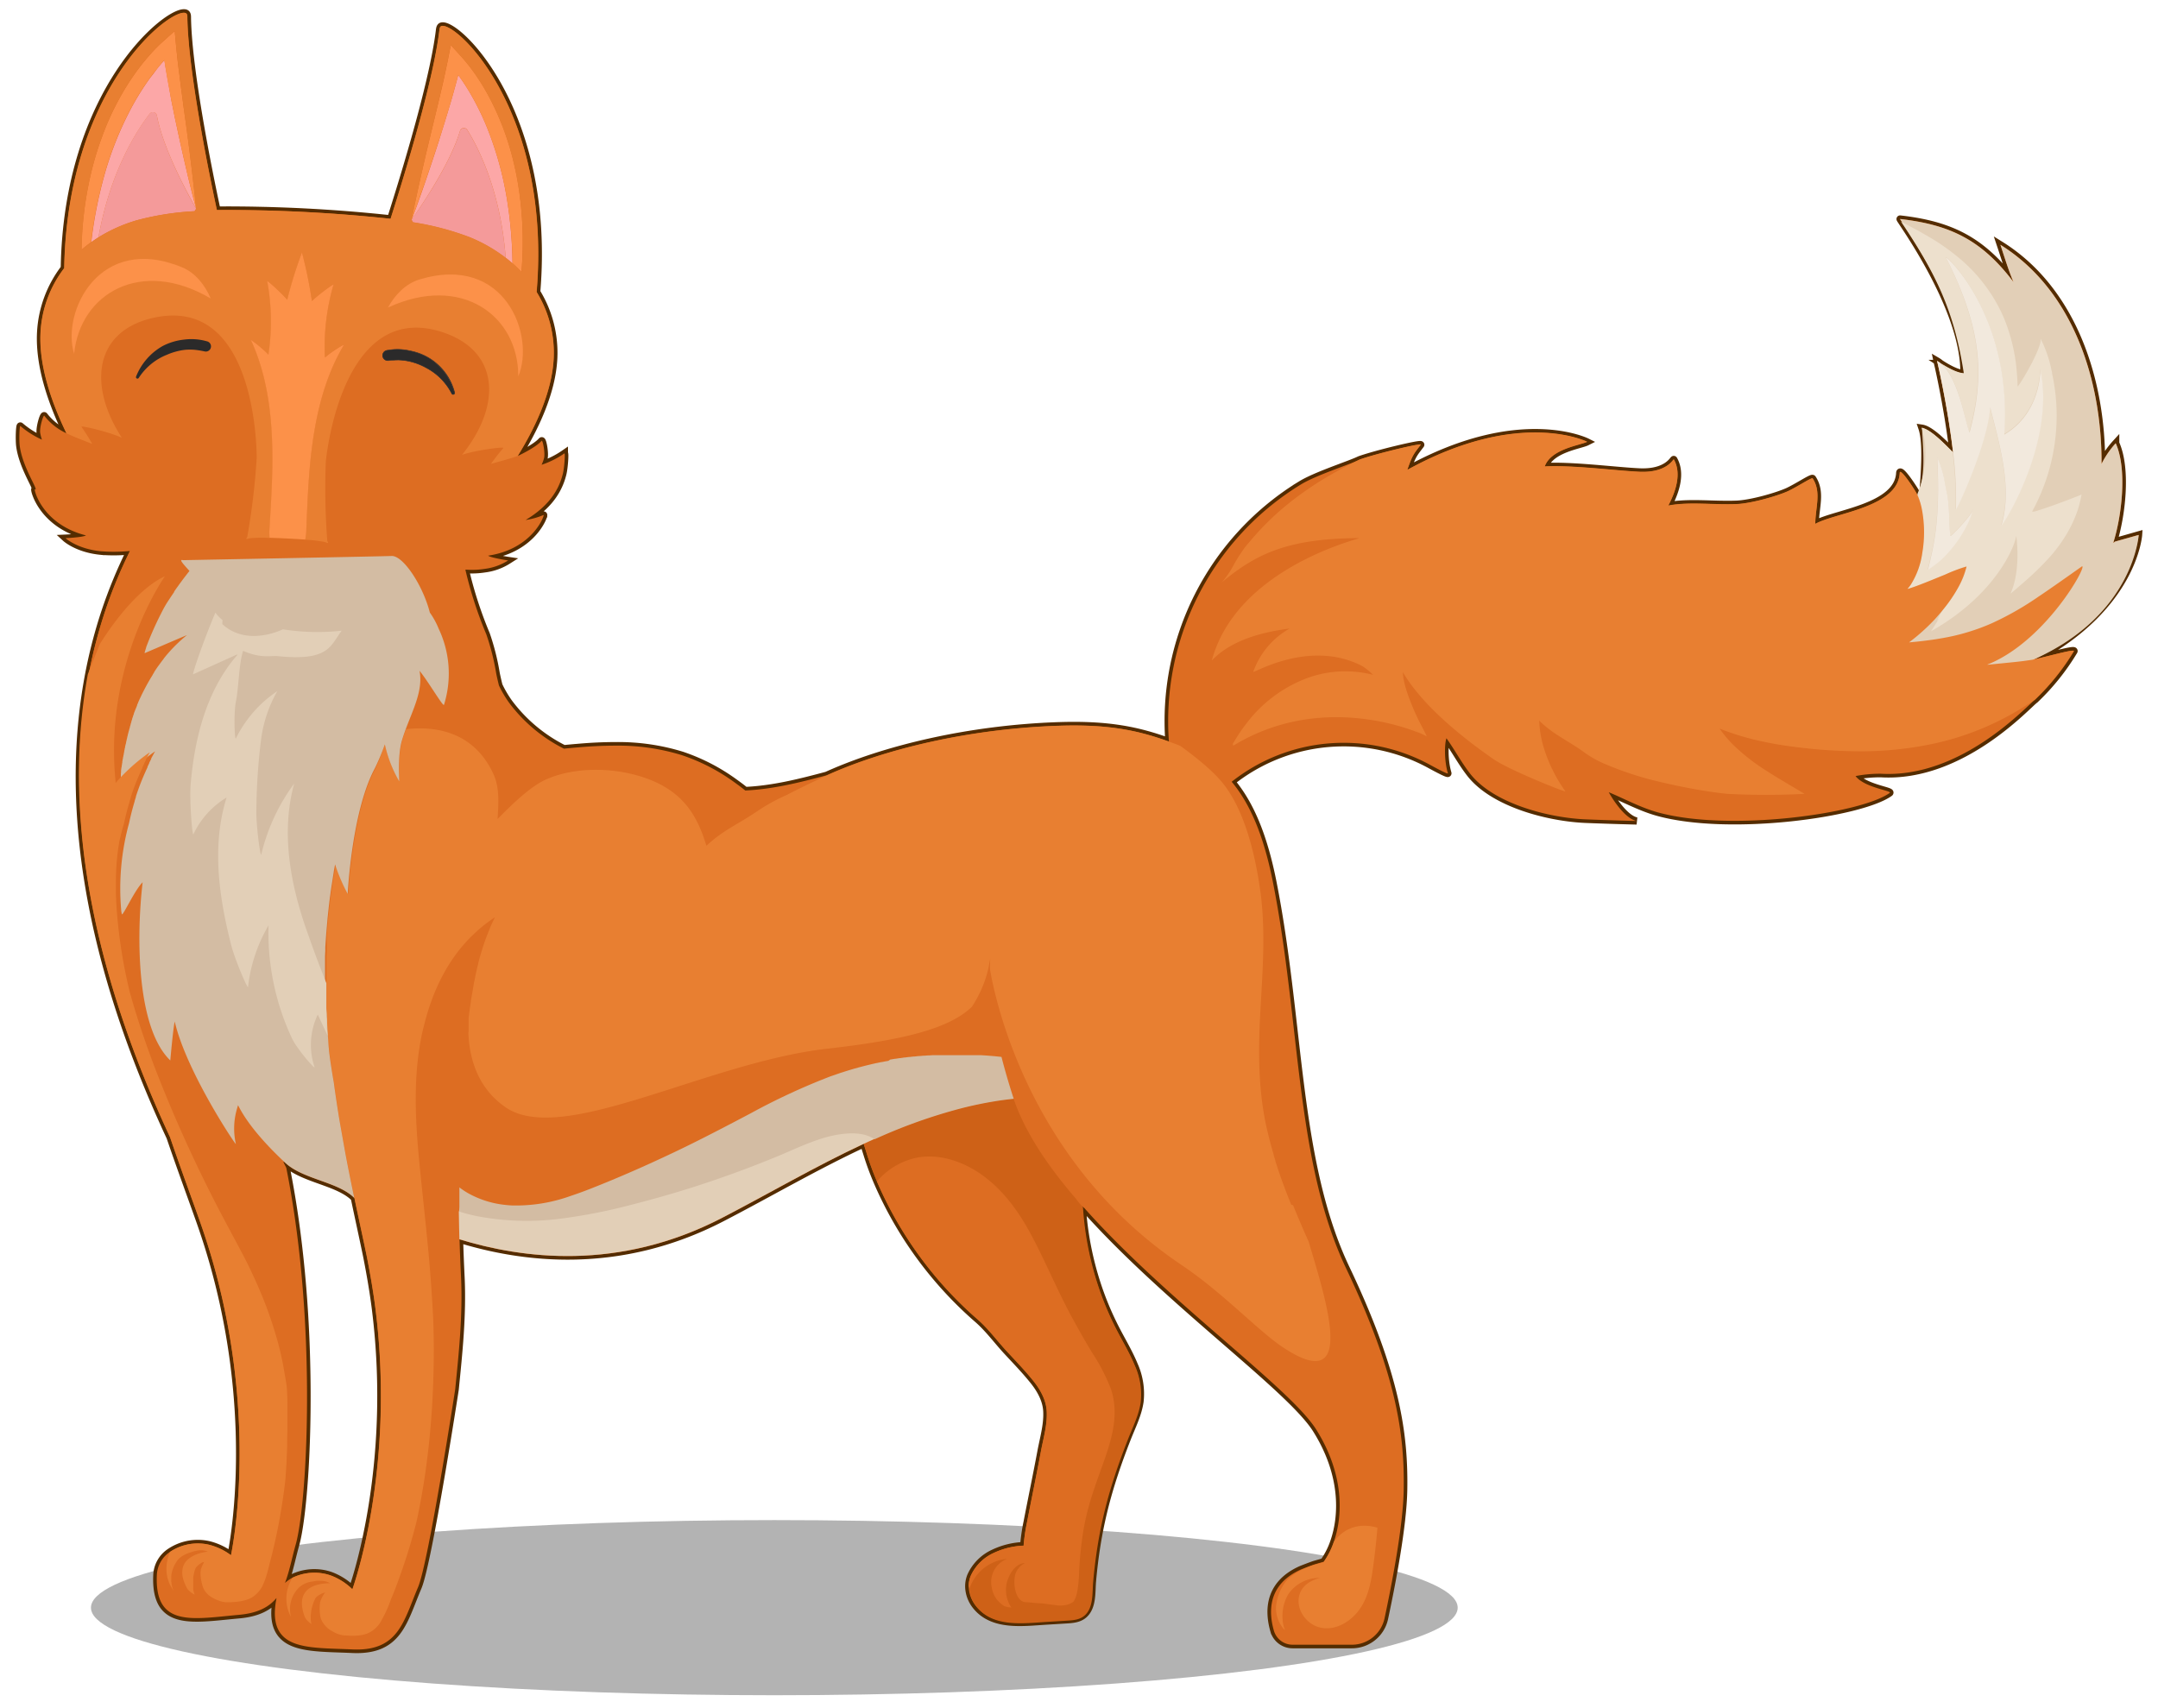 <svg id="Layer_1" data-name="Layer 1" xmlns="http://www.w3.org/2000/svg" viewBox="0 0 600 475"><defs><style>.cls-1{opacity:0.3;}.cls-2{fill:none;stroke:#542c00;stroke-miterlimit:10;stroke-width:2px;}.cls-3{fill:#dd6d22;}.cls-4{fill:#e2cfb7;}.cls-5{fill:#ede0cd;}.cls-6{fill:#f2e9dd;}.cls-7{fill:#e87f31;}.cls-8{fill:#ce6117;}.cls-9{fill:#d3bca3;}.cls-10{fill:#f49a9a;}.cls-11{fill:#fca7a7;}.cls-12{fill:#fc9149;}.cls-13{fill:#2b2a2a;}.cls-14{fill:#323232;}</style></defs><ellipse class="cls-1" cx="215.29" cy="447.06" rx="190" ry="24.35"/><path class="cls-2" d="M594.6,148.74l-6.46,1.84c-.35.06-.19.27-.57.34,2.33-7.32,3.93-20.47.67-27.66A25.36,25.36,0,0,0,584.3,129c.12-23-7.79-48.26-28.12-60.93,1.15,3.44,2.21,7,3.63,10.34-8.71-11.5-17.37-15.9-31.52-17.51-.28,0,18.07,24.82,17.75,43-2-.09-4.93-1.82-6.48-2.83a7.09,7.09,0,0,0-1-.71c.1.48.22,1,.37,1.6.83,3.76,2.89,13.56,4.08,23.84h0c-1.6-1.52-6-6.34-8.63-6.73,1.94,5.73-.29,21.1,0,22.73a18.59,18.59,0,0,0-1.48-4.52c-.63-1.26-4.64-7.3-4.71-5.78-.45,9.64-18,11.12-23.48,14.21,0-4.52,1.78-8.81-.74-12.65-.23-.35-4.38,2.43-7,3.62-3,1.33-10.12,3.38-14.2,3.53-6.48.25-13.15-.7-18.94.41,1.93-3.61,3.83-8.82,1.55-12.84-.14-.24-1.76,3.8-9.58,3.44-6.7-.31-18.54-1.89-26.32-1.48,1.73-4.9,9.85-5.88,11.79-6.86,0,0-18.71-9.45-50,7.82,1.46-4.26,1.89-4.55,3.74-7,.45-.58-12.25,2.43-17,4.13-2.73,1.34-12.12,4.31-16.32,6.9l-.88.54A77.12,77.12,0,0,0,325,206.21c-8.47-3.06-16.66-4.86-30.51-4.41-25.14.82-48.67,6.55-64.64,13.79-7.45,2-15,3.89-22.64,4.23-1-.82-2.08-1.61-3.14-2.37A53.92,53.92,0,0,0,189.6,210a60,60,0,0,0-18.35-2.65c-3.51,0-7,.17-10.52.48q-2,.16-3.93.36h0a43.19,43.19,0,0,1-15.27-12.8,31,31,0,0,1-2.79-4.74c-.05-.13-.61-2.46-.8-3.51a65.88,65.88,0,0,0-2.72-10.73,112.32,112.32,0,0,1-5.83-18c.59,0,1.18.07,1.76.06a23.12,23.12,0,0,0,3.61-.28,15.77,15.77,0,0,0,6.52-2.34s-4.69-.7-5.58-1.33c12.59-1.87,15.79-11.44,15.44-11.32a20.19,20.19,0,0,1-5,1.4c5-3,8.95-7,10.37-12.92.42-1.75.67-5.79.41-5.6a24.93,24.93,0,0,1-6.34,3.17,11.22,11.22,0,0,0,.67-1.78c.4-1.42-.36-5.23-.66-4.89-1.76,2-6.83,4.3-6.63,4.22,4.65-7.51,9.52-17.53,10-27.11a32.23,32.23,0,0,0-4.74-18.49c4.11-49-21.09-74.08-26.15-74-.6,0-.78.39-.87,1.11-1.89,16.08-12,47.53-13.58,52.54a425.85,425.85,0,0,0-48.3-2.44c-1.11-5.15-8-37.45-8.21-53.64,0-.73-.15-1.12-.75-1.2-5-.61-32.62,21.75-33.48,71a32.19,32.19,0,0,0-6.59,17.92c-.49,9.57,3.34,20,7.21,28a16.4,16.4,0,0,1-6.18-4.88c-.26-.36-1.39,3.35-1.14,4.8a11.69,11.69,0,0,0,.48,1.85,25.15,25.15,0,0,1-6-3.8c-.24-.21-.4,3.83-.16,5.62.81,6.06,5.51,12.63,4.19,12-.33-.16,1.88,9.68,14.22,12.81-.95.55-5.69.76-5.69.76s3.25,3,9.82,3.64a43.8,43.8,0,0,0,7.15,0l.95-.06a132,132,0,0,0-6.86,16.59,137,137,0,0,0-4.59,17.53C18.53,219.47,22,261.88,47.28,316.23c3.07,9,6.08,17.1,8.42,23.74q2.56,7.3,4.42,14.34c11.64,43.82,4.1,78.17,4.1,78.17a17.22,17.22,0,0,0-5.88-2.86,13.32,13.32,0,0,0-2.66-.4,13.9,13.9,0,0,0-8.4,2.32h0a8.16,8.16,0,0,0-3.67,6.4c-.24,5.22.94,8.29,3.13,10,4,3.16,11.43,1.85,19.72,1.11,5.2-.47,8.33-2.16,10.39-4.66,0,.06,0,.12,0,.18-1,5.15-.19,8.35,1.76,10.35,3.55,3.67,11.07,3.37,19.38,3.75,12.87.58,14.22-7.86,18.25-17.32,2.9-6.78,10.32-55,10.32-55,1-10,2.13-20.6,1.62-31.26-.18-3.68-.32-7.16-.41-10.46,17.25,5.29,44.13,9.06,73.1-6,13.07-6.78,25.92-14.31,39.29-20.54.28.88.55,1.76.83,2.64a78.21,78.21,0,0,0,2.84,7.77,106.7,106.7,0,0,0,27.89,38.28c3,2.6,5.35,5.81,8,8.72,2.46,2.67,5,5.27,7.3,8.1,2,2.41,3.71,5.27,4,8.43.31,3.83-.87,7.75-1.57,11.48-1.46,7.76-2.39,12.07-3.89,19.82a53.25,53.25,0,0,0-.94,6.47,21.28,21.28,0,0,0-8.25,2,12.8,12.8,0,0,0-6.48,6.46,7.59,7.59,0,0,0-.53,3.3,8.9,8.9,0,0,0,2,5.05c4.66,5.8,13,4.58,19.5,4.19l6-.37c1.68-.11,3.37-.32,4.64-1.52,2.32-2.18,2-6.14,2.23-9,1.3-14.83,4.26-26,9.7-39.89,1.31-3.34,3-6.65,3.53-10.24a19.57,19.57,0,0,0-1.59-10.2c-1.32-3.21-3.08-6.19-4.69-9.24a84.51,84.51,0,0,1-4.33-9.61,87.63,87.63,0,0,1-5.44-25.31c.19.19.39.37.6.55,23,25.86,57.13,49.89,64.44,61.55,7.68,12.23,7.5,23.61,4.95,31.08a21.56,21.56,0,0,1-2.86,5.69l-2.44.7c-.82.24-3.74,1.38-3.93,1.47-9.61,4.34-8.82,12.36-7.48,17a5.4,5.4,0,0,0,5.21,3.9h16.48a9.28,9.28,0,0,0,9.07-7.32c2-9.37,5.17-25.6,5.33-35.79.24-15-1.81-31.67-16-61.52s-12.63-68.31-20.37-107.46c-2.54-12.83-6.28-21.68-11.46-27.88a50.13,50.13,0,0,1,55.12-4.72c3.08,1.68,5.07,2.66,5,2.36-1.06-3.5-.95-8.31-.4-9.73,2.25,3.15,4.23,6.85,6.6,9.87,6.6,8.42,22.08,12.28,32.17,12.68,7.61.3,14.11.45,14.11.45-2.93-.58-6.16-5.12-7.76-8,4.48,1.88,9,4.33,13.7,5.62,20.12,5.5,56.46.31,64.41-5.42.85-.61-7-1.42-9.49-4.69a35.13,35.13,0,0,1,7.08-.65c22.56,1.3,40.8-19.19,42.82-20.58a64.3,64.3,0,0,0,10.83-13.49c.38-.67-5,.82-9.89,2-.28.06-1.31.41-1,.25C593.26,168.78,594.6,148.74,594.6,148.74ZM98.52,333.14c1.24,5.91,2.43,11.31,3.4,16,1,5.06,1.85,10,2.46,14.81,5.66,45-6.42,78-6.42,78a17.2,17.2,0,0,0-5.44-3.62,13.1,13.1,0,0,0-2.58-.76,14,14,0,0,0-8.64,1.17h0a9.74,9.74,0,0,0-2.07,1.45c1.22-3.12,1.91-6.82,3-10.73,2-7.11,3.87-29.46,2.85-55.88h0c-.39-10-1.2-20.61-2.59-31.19-.77-5.88-1.72-11.75-2.87-17.52-.11-.51-1.52-2.66-.31-1.53,5,4.68,14.68,5.25,19.22,9.8"/><path class="cls-3" d="M594.6,148.74l-6.46,1.84c-.35.06-.19.27-.57.34,2.33-7.32,3.93-20.47.67-27.66A25.36,25.36,0,0,0,584.3,129c.12-23-7.79-48.26-28.12-60.93,1.15,3.44,2.21,7,3.63,10.34-8.71-11.5-17.37-15.9-31.52-17.51-.28,0,18.07,24.82,17.75,43-2-.09-4.93-1.82-6.48-2.83a7.09,7.09,0,0,0-1-.71c.1.48.22,1,.37,1.6.83,3.76,2.89,13.56,4.08,23.84h0c-1.6-1.52-6-6.34-8.63-6.73,1.94,5.73-.29,21.1,0,22.73a18.59,18.59,0,0,0-1.48-4.52c-.63-1.26-4.64-7.3-4.71-5.78-.45,9.64-18,11.12-23.48,14.21,0-4.52,1.78-8.81-.74-12.65-.23-.35-4.38,2.43-7,3.62-3,1.33-10.12,3.38-14.2,3.53-6.48.25-13.15-.7-18.94.41,1.93-3.61,3.83-8.82,1.55-12.84-.14-.24-1.76,3.8-9.58,3.44-6.7-.31-18.54-1.89-26.32-1.48,1.73-4.9,9.85-5.88,11.79-6.86,0,0-18.71-9.45-50,7.82,1.46-4.26,1.89-4.55,3.74-7,.45-.58-12.25,2.43-17,4.13-2.73,1.34-12.12,4.31-16.32,6.9l-.88.54A77.12,77.12,0,0,0,325,206.21c-8.47-3.06-16.66-4.86-30.51-4.41-25.14.82-48.67,6.55-64.64,13.79-7.45,2-15,3.89-22.64,4.23-1-.82-2.08-1.61-3.14-2.37A53.92,53.92,0,0,0,189.6,210a60,60,0,0,0-18.35-2.65c-3.51,0-7,.17-10.52.48q-2,.16-3.93.36h0a43.19,43.19,0,0,1-15.27-12.8,31,31,0,0,1-2.79-4.74c-.05-.13-.61-2.46-.8-3.51a65.88,65.88,0,0,0-2.72-10.73,112.32,112.32,0,0,1-5.83-18c.59,0,1.18.07,1.76.06a23.12,23.12,0,0,0,3.61-.28,15.77,15.77,0,0,0,6.52-2.34s-4.69-.7-5.58-1.33c12.59-1.87,15.79-11.44,15.44-11.32a20.19,20.19,0,0,1-5,1.4c5-3,8.95-7,10.37-12.92.42-1.75.67-5.79.41-5.6a24.93,24.93,0,0,1-6.34,3.17,11.22,11.22,0,0,0,.67-1.78c.4-1.42-.36-5.23-.66-4.89-1.76,2-6.83,4.3-6.63,4.22,4.65-7.51,9.52-17.53,10-27.11a32.23,32.23,0,0,0-4.74-18.49c4.11-49-21.09-74.08-26.15-74-.6,0-.78.39-.87,1.11-1.89,16.08-12,47.53-13.58,52.54a425.85,425.85,0,0,0-48.3-2.44c-1.11-5.15-8-37.45-8.21-53.64,0-.73-.15-1.12-.75-1.2-5-.61-32.62,21.75-33.48,71a32.19,32.19,0,0,0-6.59,17.92c-.49,9.57,3.34,20,7.21,28a16.4,16.4,0,0,1-6.18-4.88c-.26-.36-1.39,3.35-1.14,4.8a11.69,11.69,0,0,0,.48,1.85,25.15,25.15,0,0,1-6-3.8c-.24-.21-.4,3.83-.16,5.62.81,6.06,5.51,12.63,4.19,12-.33-.16,1.88,9.68,14.22,12.81-.95.55-5.69.76-5.69.76s3.25,3,9.82,3.64a43.8,43.8,0,0,0,7.15,0l.95-.06a132,132,0,0,0-6.86,16.59,137,137,0,0,0-4.59,17.53C18.53,219.47,22,261.88,47.28,316.23c3.07,9,6.08,17.1,8.42,23.74q2.56,7.3,4.42,14.34c11.64,43.82,4.1,78.17,4.1,78.17a17.22,17.22,0,0,0-5.88-2.86,13.32,13.32,0,0,0-2.66-.4,13.9,13.9,0,0,0-8.4,2.32h0a8.16,8.16,0,0,0-3.67,6.4c-.24,5.22.94,8.29,3.13,10,4,3.16,11.43,1.85,19.72,1.11,5.2-.47,8.33-2.16,10.39-4.66,0,.06,0,.12,0,.18-1,5.15-.19,8.35,1.76,10.35,3.55,3.67,11.07,3.37,19.38,3.75,12.87.58,14.22-7.86,18.25-17.32,2.9-6.78,10.32-55,10.32-55,1-10,2.13-20.6,1.62-31.26-.18-3.68-.32-7.16-.41-10.46,17.25,5.29,44.13,9.06,73.1-6,13.07-6.78,25.92-14.31,39.29-20.54.28.88.55,1.76.83,2.64a78.21,78.21,0,0,0,2.84,7.77,106.7,106.7,0,0,0,27.89,38.28c3,2.6,5.35,5.81,8,8.72,2.46,2.67,5,5.27,7.3,8.1,2,2.41,3.71,5.27,4,8.43.31,3.83-.87,7.75-1.57,11.48-1.46,7.76-2.39,12.07-3.89,19.82a53.25,53.25,0,0,0-.94,6.47,21.28,21.28,0,0,0-8.25,2,12.8,12.8,0,0,0-6.48,6.46,7.59,7.59,0,0,0-.53,3.3,8.9,8.9,0,0,0,2,5.05c4.66,5.8,13,4.58,19.5,4.19l6-.37c1.68-.11,3.37-.32,4.64-1.52,2.32-2.18,2-6.14,2.23-9,1.3-14.83,4.26-26,9.7-39.89,1.31-3.34,3-6.65,3.53-10.24a19.57,19.57,0,0,0-1.59-10.2c-1.32-3.21-3.08-6.19-4.69-9.24a84.51,84.51,0,0,1-4.33-9.61,87.63,87.63,0,0,1-5.44-25.31c.19.19.39.37.6.55,23,25.86,57.13,49.89,64.44,61.55,7.68,12.23,7.5,23.61,4.95,31.08a21.56,21.56,0,0,1-2.86,5.69l-2.44.7c-.82.24-3.74,1.38-3.93,1.47-9.61,4.34-8.82,12.36-7.48,17a5.4,5.4,0,0,0,5.21,3.9h16.48a9.28,9.28,0,0,0,9.07-7.32c2-9.37,5.17-25.6,5.33-35.79.24-15-1.81-31.67-16-61.52s-12.63-68.31-20.37-107.46c-2.54-12.83-6.28-21.68-11.46-27.88a50.13,50.13,0,0,1,55.12-4.72c3.08,1.68,5.07,2.66,5,2.36-1.06-3.5-.95-8.31-.4-9.73,2.25,3.15,4.23,6.85,6.6,9.87,6.6,8.42,22.08,12.28,32.17,12.68,7.61.3,14.11.45,14.11.45-2.93-.58-6.16-5.12-7.76-8,4.48,1.88,9,4.33,13.7,5.62,20.12,5.5,56.46.31,64.41-5.42.85-.61-7-1.42-9.49-4.69a35.13,35.13,0,0,1,7.08-.65c22.56,1.3,40.8-19.19,42.82-20.58a64.3,64.3,0,0,0,10.83-13.49c.38-.67-5,.82-9.89,2-.28.06-1.31.41-1,.25C593.26,168.78,594.6,148.74,594.6,148.74ZM98.52,333.14c1.24,5.91,2.43,11.31,3.4,16,1,5.06,1.85,10,2.46,14.81,5.66,45-6.42,78-6.42,78a17.2,17.2,0,0,0-5.44-3.62,13.1,13.1,0,0,0-2.58-.76,14,14,0,0,0-8.64,1.17h0a9.74,9.74,0,0,0-2.07,1.45c1.22-3.12,1.91-6.82,3-10.73,2-7.11,3.87-29.46,2.85-55.88h0c-.39-10-1.2-20.61-2.59-31.19-.77-5.88-1.72-11.75-2.87-17.52-.11-.51-1.52-2.66-.31-1.53,5,4.68,14.68,5.25,19.22,9.8"/><path class="cls-4" d="M588.14,150.58c-.35.06-.19.27-.57.34,2.33-7.32,3.93-20.47.67-27.66A25.36,25.36,0,0,0,584.3,129c.12-23-7.79-48.26-28.12-60.93,1.15,3.44,2.21,7,3.63,10.34-8.71-11.5-17.37-15.9-31.52-17.51-.28,0,17.24,23.32,17.75,43-2-.09-4.93-1.82-6.48-2.83a7.09,7.09,0,0,0-1-.71s.14.57.37,1.6c.83,3.76,2.89,13.56,4.08,23.84h0c-1.6-1.52-6-6.34-8.63-6.73.34,6.34,1.09,13-1.15,18.44-7.19,3.09-14.34,6.8-15.87,7.43-36.88,15.19,0,73.77,43.4,49.9.77-.43,3.79-11.31,4.8-11.51,27.74-12.36,29.08-34.57,29.08-34.57ZM559,165.13Z"/><path class="cls-5" d="M534.39,153.87a19.84,19.84,0,0,1-3.22,8.8,10,10,0,0,1-.83,1.06l.28-.06c.63-.16,1.44-.42,2.37-.76,2.27-.84,5.25-2.07,7.86-3.14,3.16-1.32,5.75-2.39,5.87-2.2,0,0,0,0,0,0a2.5,2.5,0,0,0-.07.26,16.16,16.16,0,0,1-2.29,5.63,40.47,40.47,0,0,1-4,5.88,23.57,23.57,0,0,0-1.88,3.45c1.32-1.8.42-.36-1.59,2.75,19.23-10.87,23.9-25.43,23.68-26.75h0a.66.66,0,0,0,0-.11.66.66,0,0,1,0,.11h0c.16,1.09,1.31,9.91-1.58,16.3h0c1.35-1.13,2.7-2.27,4-3.44a77.3,77.3,0,0,0,6.74-6.56,40.86,40.86,0,0,0,4.61-6.16l.17-.27a36.14,36.14,0,0,0,2.88-6,28.85,28.85,0,0,0,1.26-4.67l.09-.49a20,20,0,0,1-1.91.79l-.75.3c-2.39.92-5.89,2.22-8.32,3l-1.22.39-.41.13-.35.09-.3.08-.23,0c-.19,0-.28,0-.24-.05.4-.73.78-1.46,1.14-2.21a52.13,52.13,0,0,0,2.42-5.72c.14-.39.28-.78.41-1.17.26-.79.51-1.58.73-2.38s.44-1.6.63-2.41.36-1.62.51-2.44c.23-1.22.43-2.45.57-3.69a54.82,54.82,0,0,0-.89-18.45c0-.07,0-.15,0-.22q-.09-.37-.18-.78a33,33,0,0,0-3-8.56l0,.08s0,.1,0,.15c.14,1.11-1.09,3.92-2.51,6.66-1.74,3.35-3.77,6.57-3.89,6.34,0,0,0,0,0,0,0-1.21-.09-2.39-.18-3.56a49.85,49.85,0,0,0-3.48-15.12c-.36-.85-.73-1.69-1.14-2.51a44.72,44.72,0,0,0-12.25-15.14,62.34,62.34,0,0,0-8.44-5.73c-1.19-.67-2-1.16-2.82-1.58l-2.29-1.22-1.79-.92c9.47,14.11,14.76,24.58,17.44,42.12-2-.09-4.93-1.82-6.48-2.83,5,4,6.68,15.62,8,19.23,4.25-15.8,3.45-28.91-6.52-48.6-.66-1.3,18.59,15.81,16.18,49.16,10.64-6.25,9.94-18.69,10.08-18,4.26,20.88-11.25,44.56-10.84,43.16,3-10-.23-21.38-3.18-32.82-.41,9.74-9.53,29.27-9.5,28.44a109.35,109.35,0,0,0-.85-15.86h0c-1.6-1.52-6-6.34-8.63-6.73,1.94,5.73,1.09,13-1.15,18.44a21.45,21.45,0,0,1,1.13,4.29A34.06,34.06,0,0,1,534.39,153.87Zm3.07-2c1.56-8.17,1.51-16.48,1.12-24.75a24.29,24.29,0,0,1,1.38,3.8c.59,1.91.81,3.95,1.26,5.89.91,3.93.59,8.38,1,12.16.06.48,5.38-5.18,6.2-7,0-.13.08-.26.11-.4,0,.14-.07.27-.11.4a18.55,18.55,0,0,1-1.58,4.09,34.55,34.55,0,0,1-7.34,9.66,41,41,0,0,1-3.55,2.66C536.52,156.29,537,154.05,537.46,151.88Z"/><path class="cls-6" d="M543.82,141.64c0,.83,9.09-18.7,9.5-28.44,2.95,11.44,6.13,22.79,3.18,32.82-.41,1.4,15.1-22.28,10.84-43.16-.14-.71.56,11.73-10.08,18,2.41-33.35-16.84-50.46-16.18-49.16,10,19.69,10.77,32.8,6.52,48.6-1.36-3.61-3.09-15.19-8-19.23a7.09,7.09,0,0,0-1-.71s.14.57.37,1.6c.83,3.76,2.89,13.56,4.08,23.84A109.35,109.35,0,0,1,543.82,141.64Z"/><path class="cls-6" d="M546.89,146.11a18.55,18.55,0,0,0,1.58-4.09c-.82,1.78-6.14,7.44-6.2,7-.46-3.78-.14-8.23-1-12.16-.45-1.94-.67-4-1.26-5.89a24.29,24.29,0,0,0-1.38-3.8c.39,8.27.44,16.58-1.12,24.75-.42,2.17-.94,4.41-1.46,6.55a41,41,0,0,0,3.55-2.66A34.55,34.55,0,0,0,546.89,146.11Z"/><path class="cls-7" d="M552.84,184.83l-.34,0h0c.68-.26,1.34-.56,2-.87,14.93-7.15,25.57-26.2,24.43-26.47,0-.07,0-.07-.07,0h0s-7.69,5.47-11.45,8l-.47.31a84.47,84.47,0,0,1-13.2,7.54,58.72,58.72,0,0,1-13.81,4.13c-1.51.27-3.07.5-4.72.7-1.41.18-2.88.33-4.42.46a55.58,55.58,0,0,0,7.12-6.38c.84-.93,1.69-1.91,2.51-2.94a40.47,40.47,0,0,0,4-5.88,25,25,0,0,0,2.29-5.63,2.5,2.5,0,0,1,.07-.26s0,0,0,0a41.57,41.57,0,0,0-5.87,2.2c-2.61,1.07-5.59,2.3-7.86,3.14-.94.35-1.76.63-2.37.81l-.34.09.06-.08a10,10,0,0,0,.83-1.06,22.42,22.42,0,0,0,3.22-8.8,34.06,34.06,0,0,0-.07-12.09,18.17,18.17,0,0,0-1.47-4.52c-.63-1.26-4.64-7.3-4.71-5.78-.45,9.64-18,11.12-23.48,14.21,0-4.52,1.78-8.81-.74-12.65-.23-.35-4.38,2.43-7,3.62-3,1.33-10.12,3.38-14.2,3.53-6.48.25-13.15-.7-18.94.41,1.93-3.61,3.83-8.82,1.55-12.84-.14-.24-1.76,3.8-9.58,3.44-6.7-.31-18.54-1.89-26.32-1.48,1.73-4.9,9.85-5.88,11.79-6.86,0,0-18.71-9.45-50,7.82,1.46-4.26,1.89-4.55,3.74-7,.45-.58-12.25,2.43-17,4.13-2.73,1.34-5.35,2.71-7.87,4.16a91.28,91.28,0,0,0-12.82,8.83,77,77,0,0,0-9.71,9.66L346.29,152a46.09,46.09,0,0,0-3.61,5.7,23.93,23.93,0,0,1-2.86,4.1l-.13.15h0c9.45-7.86,18.21-12.21,38.18-12.32,1.24,0-33.86,7.79-40.95,34.05,4.85-5.13,12.44-7.47,19.33-8.56.77-.13,1.54-.24,2.31-.34a22.41,22.41,0,0,0-10.1,12c-.27.77,15.48-9.25,30.31-1.55a19,19,0,0,1,3,2.43,30.94,30.94,0,0,0-18,.78,37.88,37.88,0,0,0-17.33,12.89,45.73,45.73,0,0,0-3.68,5.56c.08.31.14.47.14.47,24.8-15.14,50.49-4.13,52.87-3.05-1-.46-2-1-3.07-1.6h0c1.1.59,2.18,1.15,3.27,1.7l.68.34s0,0,0,0a2.15,2.15,0,0,0-.23-.59c-.5-1.05-1.71-3.25-2.43-4.8-1.32-2.83-3.9-8.8-3.94-12.44,5.52,9.43,16.77,18.33,25.19,24.18,4.26,3,20.37,9.41,20,8.95a40.52,40.52,0,0,1-3.59-6,41.49,41.49,0,0,1-2.34-5.85,29,29,0,0,1-1.35-7.81h0l.41.41a32.37,32.37,0,0,0,5,3.82c2.4,1.56,5,3,7.27,4.72a28.78,28.78,0,0,0,4.66,2.7,91.18,91.18,0,0,0,17.05,5.58c5.16,1.22,10.17,2.12,14,2.66,1.57.22,2.93.38,4,.48a206.5,206.5,0,0,0,21.28,0h0l.1,0s0,0,0,0l-1.53-.92c-2.76-1.66-5.78-3.39-8.75-5.3a57.59,57.59,0,0,1-9.27-7.14,32,32,0,0,1-4.07-4.8h0l1,.4a73,73,0,0,0,8.57,2.66,100.34,100.34,0,0,0,11.5,2.06,142.12,142.12,0,0,0,16.53,1.19,96.46,96.46,0,0,0,22.67-2.28,78.07,78.07,0,0,0,21.17-8.19q3.09-1.74,6.12-3.82a64.3,64.3,0,0,0,10.83-13.49c.38-.67-5,.82-9.89,2-.28.06-.67.19-1,.25-1.12.17-2.09.31-3,.43-1.54.2-2.92.34-4.55.5Z"/><path class="cls-3" d="M278.37,433.55a13,13,0,0,1,1.37-.22l-.52.25a6.89,6.89,0,0,0-3.79,7.33l.09.43,0,.12a2.81,2.81,0,0,0,.08.31l0,.12c0,.13.08.27.12.4v0l.13.36.05.11.12.28a.36.36,0,0,1,0,.09l.18.36,0,0,.18.31.05.09.18.27,0,.06a2.43,2.43,0,0,0,.24.32v0c.07.1.15.19.23.29l.05.06.25.27,0,0,.29.29h0l.3.27,0,0a10.43,10.43,0,0,0,1,.75h0a7.45,7.45,0,0,0,1.17.31,7.78,7.78,0,0,0,.82.07,5.64,5.64,0,0,1-1.07-1.62,8.56,8.56,0,0,1,.25-7c.79-1.77,2.36-3.65,4.44-3.72a5.27,5.27,0,0,0-2.7,3.09c-.8,3,.17,7.72,2.9,7.81,1.2,0,2.4.23,3.59.28,1.47.05,2.9.35,4.35.49a8.3,8.3,0,0,0,3.84-.14,6.49,6.49,0,0,0,1.43-.74h0l.2-.31.05-.08.16-.27,0-.06.18-.34s0,0,0-.06l.14-.3a.36.36,0,0,1,0-.09l.12-.32,0-.05.12-.37,0-.1c0-.1.06-.2.08-.3l0-.11a2.74,2.74,0,0,0,.09-.39,35.7,35.7,0,0,0,.47-5.36q.17-3.16.51-6.32c.91-8.23,2.33-12.88,5.1-20.67,2.71-7.58,6-15.6,3.24-23.66A53.12,53.12,0,0,0,303.54,376q-3.21-5.33-6.13-10.82c-3.78-7.13-6.87-14.6-10.67-21.71-3.51-6.56-7.9-12.69-14.07-17-5.49-3.82-12.69-6.12-19.3-4.18a20,20,0,0,0-9.58,6.24,106.7,106.7,0,0,0,27.89,38.28c3,2.6,5.35,5.81,8,8.72,2.46,2.67,5,5.27,7.3,8.1,2,2.41,3.71,5.27,4,8.43.31,3.83-.87,7.75-1.57,11.48-1.46,7.76-2.39,12.07-3.89,19.82a53.25,53.25,0,0,0-.94,6.47,21.28,21.28,0,0,0-8.25,2,12.8,12.8,0,0,0-6.48,6.46,7.59,7.59,0,0,0-.53,3.3A12.18,12.18,0,0,1,278.37,433.55Z"/><path class="cls-8" d="M299.23,333.44c-8-9.28-14.34-18.76-17.42-27.94-1.73.18-3.45.4-5.15.68-3.15.51-6.24,1.16-9.28,1.93a147.77,147.77,0,0,0-24.24,8.64c-1,.45-2,.91-3,1.38.28.88.55,1.76.83,2.64a78.21,78.21,0,0,0,2.84,7.77,20,20,0,0,1,9.58-6.24c6.61-1.94,13.81.36,19.3,4.18,6.17,4.29,10.56,10.42,14.07,17,3.8,7.11,6.89,14.58,10.67,21.71q2.93,5.49,6.13,10.82a53.12,53.12,0,0,1,5.32,10.26c2.72,8.06-.53,16.08-3.24,23.66-2.77,7.79-4.19,12.44-5.1,20.67q-.34,3.15-.51,6.32a35.7,35.7,0,0,1-.47,5.36,2.74,2.74,0,0,1-.09.39l0,.11c0,.1-.05.2-.08.3l0,.1-.12.37,0,.05-.12.32a.36.36,0,0,0,0,.09l-.14.3s0,0,0,.06l-.18.34,0,.06-.16.27-.05.08-.2.31h0a6.49,6.49,0,0,1-1.43.74,8.3,8.3,0,0,1-3.84.14c-1.45-.14-2.88-.44-4.35-.49-1.19-.05-2.39-.24-3.59-.28-2.73-.09-3.7-4.84-2.9-7.81a5.27,5.27,0,0,1,2.7-3.09c-2.08.07-3.65,1.95-4.44,3.72a8.56,8.56,0,0,0-.25,7A5.64,5.64,0,0,0,281.2,447a7.78,7.78,0,0,1-.82-.07,7.45,7.45,0,0,1-1.17-.31h0a10.43,10.43,0,0,1-1-.75l0,0-.3-.27h0l-.29-.29,0,0-.25-.27-.05-.06c-.08-.1-.16-.19-.23-.29v0a2.43,2.43,0,0,1-.24-.32l0-.06-.18-.27-.05-.09-.18-.31,0,0-.18-.36a.36.36,0,0,0,0-.09l-.12-.28-.05-.11-.13-.36v0c0-.13-.09-.27-.12-.4l0-.12a2.81,2.81,0,0,1-.08-.31l0-.12-.09-.43a6.89,6.89,0,0,1,3.79-7.33l.52-.25a13,13,0,0,0-1.37.22,12.18,12.18,0,0,0-9.06,8.08,8.9,8.9,0,0,0,2,5.05c4.66,5.8,13,4.58,19.5,4.19l6-.37c1.68-.11,3.37-.32,4.64-1.52,2.32-2.18,2-6.14,2.23-9,1.3-14.83,4.26-26,9.7-39.89,1.31-3.34,3-6.65,3.53-10.24a19.57,19.57,0,0,0-1.59-10.2c-1.32-3.21-3.08-6.19-4.69-9.24a84.51,84.51,0,0,1-4.33-9.61,87.63,87.63,0,0,1-5.44-25.31l-.05-.06A14.42,14.42,0,0,1,299.23,333.44ZM309,373.63l.54.25-.54-.25-.78-.36Z"/><path class="cls-4" d="M215.74,316.32c-6.52,2.69-12.84,6.46-19.53,8.68s-12.7,4.77-19.53,6.51-12.48,3.54-19.53,4.34-12.66,1.17-19.52,0c-2.18-.37-6.5-3.61-8.68-4.34L127.57,337c0,1.2.15,7.44.16,7.62,17.25,5.29,44.13,9.06,73.1-6,13.07-6.78,25.92-14.31,39.29-20.54,1-.47,2-.93,3-1.38C241.77,307.64,221.92,313.78,215.74,316.32Z"/><path class="cls-9" d="M155,339a155.42,155.42,0,0,0,20.83-4.05c6.83-1.75,13.61-3.71,20.3-5.94s13.3-4.68,19.82-7.37c6.18-2.54,12.46-5.85,19.23-6.4,2.72-.23,5.67,0,8,1.56a147.77,147.77,0,0,1,24.24-8.64c3-.77,6.13-1.42,9.28-1.93,1.7-.28,3.42-.5,5.15-.68l-.16-.49c-1.3-4-2.36-7.73-3.24-11.15q-2.9-.33-5.82-.49l-.65,0-.67,0h-.51l-.82,0-.63,0-.7,0h-4l-.83,0h-.49l-.44,0H262l-.45,0-.46,0h-.42l-.46,0-.48,0h-.37l-1,.07-.17,0H258l-1,.08-.16,0h-.16l-.5.05-.53.05-.14,0h-.14l-1.06.12-.25,0-.52.06-.56.07h-.12l-.11,0-.53.07-.57.08-.2,0-.59.09-.54.08-.18,0-1.14.18-.15,0-1.17.2-.13,0L247,295l-.62.11,0,0h-.05l-1.2.24H245l-1.22.26-.07,0-1.23.28h0l-.66.16-.58.14h0l-1.25.31h0l-.58.16-.67.17h0l-1.25.35h0l-.58.17-.67.2h0l-.68.21-.58.18h0l-1.26.4h0l-1.25.43h0l-1.24.43h0l-.32.11-.29.11a183.35,183.35,0,0,0-21.94,10.19l-4.68,2.46-2.11,1.1c-4.92,2.56-9.86,5.08-14.88,7.45-7.4,3.51-14.91,6.82-22.53,9.82-1.9.75-3.84,1.47-5.81,2.12a44.78,44.78,0,0,1-16.35,2.65q-1.19-.06-2.37-.21a26.71,26.71,0,0,1-9.7-3.14,21.15,21.15,0,0,1-2.52-1.67c0,.27,0,.54,0,.81v2.48c0,.26,0,.52,0,.79v.05c0,.85,0,1.72,0,2.6h0a45.85,45.85,0,0,0,6.63,1.58A74.11,74.11,0,0,0,155,339Z"/><path class="cls-7" d="M210.7,225.47c-5.4,3.72-9.51,5.25-14.29,9.73-2.5-8.31-6.18-14-14-17.65-9-4.16-21.62-4.79-30.59-.8-4.52,2-10,7.47-13.48,11,.26-4.21.63-8.67-1.16-12.53C132,204,122,201.75,112.89,202.77c-.39,1.06-.76,2.13-1.08,3.22-1.28,4.36-.62,11.49-.73,11.3A35.73,35.73,0,0,1,107,207a62.24,62.24,0,0,1-2.56,6.58c-6.49,12-7.59,35-7.59,35a49.53,49.53,0,0,1-3.51-8.21v0l-.21,1.22c0,.13-.27,1.61-.3,1.81s-.27,1.69-.29,1.83-.06.35-.08.52-.07.48-.11.72-.16,1.14-.18,1.26-.14,1.05-.18,1.3c0,.08-.18,1.39-.2,1.57l-.06.46c0,.32-.13,1.12-.14,1.21s-.24,2.18-.26,2.3-.21,2.14-.22,2.28-.24,2.88-.25,3l0,.4a2.83,2.83,0,0,0,0,.29c0,.09,0,.53,0,.65s0,.25,0,.37,0,.2,0,.29,0,.2,0,.3,0,.24,0,.37l0,.37,0,.58c0,.26,0,.53,0,.79v.26c0,.09-.06,1.11-.07,1.54,0,.14,0,.28,0,.42l0,.9c0,.19,0,.38,0,.57s0,.25,0,.38,0,.25,0,.38,0,.2,0,.3v.3c0,.25,0,.5,0,.75s0,.39,0,.59,0,.52,0,.78v2.73c0,.28,0,.56,0,.84v.46c0,.2,0,.41,0,.61s0,.41,0,.61V277c0,.09,0,.18,0,.27l0,1.23a1.93,1.93,0,0,1,0,.24c0,.07,0,.15,0,.23l0,.85c0,.28,0,.56,0,.84h0c0,.56,0,1.11.08,1.67,0,.09,0,.17,0,.26s0,.17,0,.26c0,.39,0,.79.07,1.18,0,.1,0,.2,0,.3s0,.19,0,.29,0,.39,0,.59,0,.4,0,.59,0,.18,0,.27,0,.17,0,.26l.15,1.7q.15,1.59.33,3.18c.18,1.6.39,3.2.62,4.81s.5,3.21.79,4.83h0c.12.89.24,1.78.37,2.66.38,2.66.78,5.29,1.21,7.87.19,1.14.38,2.28.58,3.41.28,1.62,1,5.59,1.09,6,.81,4.31,1.65,8.44,2.47,12.35h0c1.24,5.91,2.43,11.31,3.4,16,1,5.06,1.85,10,2.46,14.81,5.66,45-6.42,78-6.42,78a17.2,17.2,0,0,0-5.44-3.62,13.1,13.1,0,0,0-2.58-.76,14,14,0,0,0-8.64,1.17h0a10.73,10.73,0,0,0-.72,10.32l.07.14c.06.1.11.2.17.29s.05.09.07.13A8.39,8.39,0,0,1,82.63,442l.37-.42a6.7,6.7,0,0,1,3.87-1.79l.23-.05.9-.15.29,0c.2,0,.39,0,.58,0h.28a5.15,5.15,0,0,1,2,.36l.43.2.21.11c.2.11-10.78-.79-7.09,9.27a3.09,3.09,0,0,0,.14.32,5.15,5.15,0,0,0,1.26,1.39l.5.41a2.61,2.61,0,0,1-.06-.27,8,8,0,0,1-.15-1.62c0-.33,0-.65.06-1a11.33,11.33,0,0,1,1.26-4.32,1.61,1.61,0,0,1,.27-.34,3.93,3.93,0,0,1,.67-.51l.14-.09.35-.19a7.59,7.59,0,0,1,.85-.37l0,0h0l.33-.09s.07,0,.07,0h0A7.73,7.73,0,0,0,89,445.57a12.22,12.22,0,0,0,0,3.52,4.82,4.82,0,0,0,.3,1.23,6.78,6.78,0,0,0,3.18,3.34c.19.12.39.23.59.33h0a6.12,6.12,0,0,0,.83.36,7.72,7.72,0,0,0,1.9.44l.21,0h.17l1.13.07.51,0h.51a11.72,11.72,0,0,0,3-.36,7.83,7.83,0,0,0,.78-.25l.15-.07a7.41,7.41,0,0,0,1.89-1.18,8.44,8.44,0,0,0,1.54-1.75,36.71,36.71,0,0,0,3-6.48c1-2.34,1.87-4.71,2.71-7.09q2.55-7.15,4.41-14.53c4.85-22.24,5.08-43.79,4.65-56.21-.15-2.88-.33-5.76-.52-8.64-.79-11.76-2.22-23.45-3.36-35.18-1.07-11.07-1.66-22.32.3-33.33.27-1.53.59-3.06,1-4.57,2-8.2,5.46-16.09,11-22.49l.4-.46c.62-.69,1.25-1.36,1.91-2l.64-.61a40.75,40.75,0,0,1,4.78-3.91c.32-.23.65-.45,1-.66-.09.16-.3.6-.33.65s-1,2.16-1,2.19-1.06,2.66-1.07,2.69l-.45,1.24c0,.09-.37,1.09-.38,1.14-.1.3-.2.61-.29.91s-.45,1.48-.46,1.52c-.16.54-.31,1.09-.47,1.66,0,0-.15.56-.21.82v0h0l0,.12-.21.85h0c-.15.61-.29,1.23-.44,1.86l0,.11c-.07.3-.14.6-.2.9v.05q-.21,1-.42,2V274c-.06.32-.13.64-.19,1v.08l-.39,2.16v0l-.18,1.06v.1l0,.18c-.08.5-.16,1-.24,1.54s-.16,1.17-.25,1.77V282c-.05.34-.09.68-.14,1a.88.88,0,0,1,0,.16h0c0,.14,0,.29,0,.43v.11c0,.14,0,.29,0,.44v0c0,.15,0,.3,0,.45v.07c0,.16,0,.32,0,.49h0c0,.17,0,.34,0,.5v0c0,.17,0,.35,0,.53h0c0,.36,0,.72-.07,1.09h0c.35,7.88,3,15.55,10.32,20.62,15.76,10.94,55.92-12.48,89.41-16.26,21.4-2.42,34-5.61,40.26-11.66a32.56,32.56,0,0,0,4.65-10.93c.26-1.52.45-2.44.45-2.44h0c0,.88-.07,1.83-.07,2.86,1.36,8.15,10.74,53.73,53.22,82.27,11.7,7.86,21.22,18.24,28.14,22.86,20.77,13.87,12.27-12.47,7.25-29.31l-.69-1.56-.1-.22-.65-1.49-.12-.27c-.21-.5-.43-1-.64-1.49,0-.08-.07-.17-.11-.25l-.65-1.53-.06-.14-.63-1.52-.06-.14-.63-1.53L359,335l-.6-1.5c0-.09-.07-.18-.11-.27-.19-.51-.39-1-.59-1.52a1.8,1.8,0,0,0-.08-.21l-.6-1.6v0c-.2-.53-.4-1.06-.59-1.59a2,2,0,0,0-.08-.22c-.18-.51-.36-1-.53-1.53,0-.09-.07-.19-.1-.28-.17-.51-.35-1-.51-1.53l-.09-.26-.51-1.58c0-.05,0-.09,0-.14-.17-.52-.33-1.05-.49-1.58,0,0,0-.09,0-.14-.16-.53-.31-1.06-.46-1.59,0-.09-.05-.18-.08-.27l-.42-1.56c0-.09-.05-.18-.08-.28-.14-.53-.27-1.05-.4-1.58a2.25,2.25,0,0,1-.05-.22c-.14-.56-.27-1.12-.4-1.68-2.47-10.87-2.41-21.88-1.79-32.95s1.47-22,0-32.93c-1.35-9.86-4.27-22.67-10.62-30.41-2.72-3.31-7.26-7-11.67-10.18-1-.4-2.06-.79-3.09-1.16-8.47-3.06-16.66-4.86-30.51-4.41-25.14.82-48.67,6.55-64.64,13.79-4.33,2-8.11,3.85-11.14,5.43A53,53,0,0,0,210.7,225.47ZM275.14,264h0Z"/><path class="cls-3" d="M26.28,183.3c.29-.74.59-1.48.89-2.21l.08-.18c.29-.72.59-1.43.89-2.14,0,0,8.51-14.34,18-18.69,0,0-17.05,24.07-13.73,57h0c0-.19,0-.42,0-.69h0c0-.08,0-.17,0-.27v0l0-.29v0l0-.33h0c0-.12,0-.23,0-.36h0c0-.12,0-.24.05-.36v0c0-.12,0-.24,0-.37v-.05l.06-.39v-.05l.06-.41v0c0-.14.05-.29.07-.44h0c0-.15.05-.3.08-.46v-.06l.09-.45v-.08l.09-.46v-.09c0-.16.07-.32.1-.48v-.07c0-.17.07-.34.11-.52v0c0-.17.07-.35.11-.52l0-.08c0-.17.07-.35.11-.52l0-.11.12-.52,0-.11c0-.18.08-.36.13-.54l0-.1c0-.19.09-.38.14-.58l0,0c0-.19.09-.38.14-.57l0-.09.15-.58,0-.12c.06-.19.11-.38.16-.57l0-.13.17-.59,0-.12.18-.62,0-.07c.06-.2.13-.4.19-.61l0-.08c.06-.21.13-.42.2-.63a.56.56,0,0,1,0-.12c.06-.21.13-.41.2-.62l0-.14.21-.62c0-.05,0-.09,0-.13.07-.22.15-.43.22-.65l0-.09c.07-.22.15-.43.23-.64l0-.07c.08-.23.17-.45.25-.67l0-.12c.08-.22.17-.44.25-.65l.06-.14c.08-.22.17-.44.26-.65l.06-.14.27-.66,0-.11c.09-.22.19-.44.29-.67l0-.05.31-.69.05-.11.31-.67s.05-.09.07-.14l.31-.66a.83.83,0,0,0,.07-.13l.33-.67.06-.11.36-.7,0,0,.36-.68.06-.1c.12-.23.24-.45.37-.67,0-.05,0-.09.07-.13.12-.22.25-.44.38-.66l.07-.13c.13-.22.26-.44.4-.66l.06-.11.42-.68,0-.05.42-.67,0-.08.44-.66.08-.12.44-.64.09-.12.46-.63.08-.11.48-.65.05-.06c.16-.22.33-.43.5-.64l0-.06.51-.63.08-.1c.17-.21.34-.41.52-.61l.09-.11.53-.6.09-.1.55-.6.07-.07c.19-.2,1-1,1.2-1.22l.08-.08,1.41-1.29c.2-.19.41-.36.62-.54l.08-.07.67-.55h0c-3.9,1.68-7.8,3.37-11.7,5-.06,0-.08,0-.07-.12s.41-1.45.45-1.58a91.55,91.55,0,0,1,4-9.08c0-.1.1-.19.14-.29L45,170c.53-1,1-1.92,1.51-2.65l.41-.61c.13-.2.26-.41.4-.61s.12-.19.19-.28c.26-.4.54-.8.81-1.2l0-.06,0-.07.77-1.1.18-.24.42-.59.43-.59.14-.18.39-.54.4-.53.14-.18.9-1.17.08-.1.08-.1.88-1.1.06-.08,1-1.16.08-.1.08-.09c.32-.39.65-.78,1-1.16l.09-.11a13.63,13.63,0,0,0-7-6.09,8.93,8.93,0,0,1,6.76,1.33C51.38,147,46,146,40.68,144.86A129.57,129.57,0,0,0,29.3,169.77a137,137,0,0,0-4.59,17.53c.37-1,.74-1.91,1.12-2.86Z"/><path class="cls-9" d="M122,174.91a22,22,0,0,0-2.49-4.57c-1.92-7.54-7.43-15.93-10.67-15.73-1.2.08-57.95,1.16-57.95,1.16-1.31-.36.14,1.16,1.79,3l-.33.41-.08.1-.08.1-.9,1.17-.14.18-.4.53-.39.54-.14.18-.43.59-.42.59-.18.24-.77,1.1,0,.07,0,.06c-.27.4-.55.8-.81,1.2-.07.09-.13.19-.19.28s-.27.41-.4.61l-.41.61c-.47.73-1,1.64-1.51,2.65l-.29.55c0,.1-.09.19-.14.29a91.55,91.55,0,0,0-4,9.08c0,.13-.45,1.44-.45,1.58s0,.14.07.12c3.9-1.66,7.8-3.36,11.7-5h0l-.67.55-.08.07c-.21.18-.42.35-.62.54l-.11.09-.6.54-.11.1-.59.56-.08.08-.6.59,0,0-.58.6-.07.07-.55.6-.09.1-.53.6-.09.11c-.18.2-.35.4-.52.61l-.08.1-.51.63,0,.06c-.17.21-.34.42-.5.64l-.05.06-.48.65-.08.11-.46.63-.09.12-.44.64-.08.12-.44.66,0,.08-.42.67,0,.05-.42.68-.06.11c-.14.22-.27.44-.4.66l-.07.13c-.13.22-.26.44-.38.66,0,0-.05.08-.07.13-.13.22-.25.44-.37.67l-.06.1-.36.68,0,0-.36.7-.06.11-.33.67a.83.83,0,0,1-.07.13l-.31.66c0,.05,0,.09-.07.14l-.31.67-.05.11-.31.69,0,.05c-.1.23-.2.45-.29.67l0,.11-.27.66-.06.14c-.09.21-.18.43-.26.65l-.06.14c-.08.21-.17.43-.25.65l0,.12c-.08.22-.17.44-.25.67l0,.07c-.08.21-.16.42-.23.64l0,.09c-.07.22-.15.43-.22.65,0,0,0,.08,0,.13l-.21.62,0,.14c-.07.21-.14.41-.2.62a.56.56,0,0,0,0,.12c-.07.21-.14.42-.2.63l0,.08c-.06.21-.13.41-.19.61l0,.07-.18.62,0,.12-.17.59,0,.13c-.05.19-.1.38-.16.57l0,.12-.15.58,0,.09c0,.19-.1.38-.14.57l0,0c-.05.2-.09.39-.14.58l0,.1c0,.18-.09.36-.13.54l0,.11-.12.52,0,.11c0,.17-.08.35-.11.52s0,.05,0,.07c0,.18-.08.36-.11.53v0c0,.18-.07.35-.11.52v.07c0,.16-.06.32-.1.48v.09l-.09.46V212l-.09.45v.06c0,.16-.05.31-.08.46h0c0,.15,0,.3-.07.44v0l-.06.41v.05l-.06.39v.05c0,.13,0,.25,0,.37v0c0,.12,0,.24-.05.36h0c0,.13,0,.24,0,.36h0l0,.33v0l0,.29v0c0,.1,0,.19,0,.27h0c0,.27,0,.5,0,.69h0v.15h0a1.75,1.75,0,0,0,0,.23h0v.07h0a.11.11,0,0,1,0,.05h0l0,0h0v0h0a51.19,51.19,0,0,1,9.52-8.55,1.09,1.09,0,0,0-.08.15c-.15.26-.3.52-.44.79l0,0c-.19.34-.37.69-.55,1l0,.08,0,.07c-.08.17-.17.33-.25.5s-.17.32-.25.49l-.05.09a.31.31,0,0,1,0,.1l-.24.5-.24.5,0,.07,0,.08q-1.26,2.66-2.29,5.42c-.18.48-.35,1-.52,1.45l-.05.14-.36,1.07,0,.09,0,.08c-.06.18-.12.36-.17.54l-.18.55,0,.1c-.3,1-.58,2-.84,3s-.49,2-.71,3.05h0A68.88,68.88,0,0,0,33.69,253h0c0,.39.11.78.17,1.16.16,1,3.47-6.53,5.8-8.82-1.79,15.21-1.69,40.51,7.69,49.55,0,0,.76-8.79,1.23-10.82,3.21,13.94,17.17,34.72,17,34.05a19.52,19.52,0,0,1,.31-9.79c.09-.34.19-.67.3-1,2.73,5.54,8.24,11.47,13.1,16,5,4.68,14.68,5.25,19.22,9.8-.82-3.91-1.66-8-2.47-12.35-.07-.39-1.48-8.25-1.67-9.39-.43-2.58-.83-5.21-1.21-7.87-.13-.88-.25-1.77-.37-2.66h0c-.29-1.62-.55-3.23-.79-4.83s-.46-3.25-.56-4.34c-.42-4.61-1.07-18.45-1.07-18.5v-1.71c0-.26,0-.52,0-.78s0-.4,0-.59,0-.5,0-.75v-.3c0-.1,0-.2,0-.3s0-.26,0-.38,0-.26,0-.38,0-.38,0-.57l0-.9c0-.14,0-.28,0-.42,0-.43.06-1.45.07-1.54s0-.79,0-1.05.26-3.88.27-4,.34-3.84.35-4,.29-2.73.32-3c0-.09.13-1.15.17-1.47,0-.15.17-1.35.19-1.53s.14-1,.17-1.26.23-1.62.26-1.8.62-3.94.64-4.08,0-.27.07-.4,0-.27.07-.4l.09-.51.12-.71v0a49.53,49.53,0,0,0,3.51,8.21s1.1-23,7.59-35A62.24,62.24,0,0,0,107,207a35.73,35.73,0,0,0,4,10.28c.11.19-.55-6.94.73-11.3.32-1.09.69-2.16,1.08-3.22,2.11-5.67,4.87-10.92,3.83-16.23,2.34,2.83,6.6,10.11,6.8,9.47A29,29,0,0,0,122,174.91Z"/><path class="cls-4" d="M90.89,286.09c0-.09,0-.18,0-.27s0-.39,0-.59,0-.39,0-.59,0-.2,0-.29,0-.2,0-.3c0-.39,0-.79-.07-1.18,0-.09,0-.18,0-.26s0-.17,0-.26c0-.56-.06-1.11-.08-1.67h0c0-.28,0-.56,0-.84l0-.85c0-.08,0-.16,0-.23a1.93,1.93,0,0,0,0-.24l0-1.23c0-.09,0-.18,0-.27v-.27c0-.2,0-.4,0-.61s0-.41,0-.61v-.46c0-.28,0-.56,0-.84v-.83c-1.67-4.22-3.31-8.46-4.79-12.76C80.92,247,77.92,232,81.79,217.89a54.5,54.5,0,0,0-9.15,19.73c-.22,1-1.51-8.46-1.36-12.57a171.5,171.5,0,0,1,1.3-19.36,36.74,36.74,0,0,1,4.52-13.5,33.7,33.7,0,0,0-11.51,13.15c-.35.71-.66-7,0-10.24.77-3.7.82-10.52,2-14.12,5,2.21,7.68,1.28,9.65,1.48,14.32,1.46,14.58-2.9,17.77-7.08A61.68,61.68,0,0,1,78.64,175h0s-9.86,5-16.83-1.45a10.15,10.15,0,0,1,.07-1.1,12.76,12.76,0,0,1-2-2.08c-3.7,8.8-6.49,17.27-6.18,17.14L65.9,182l.11.1c-8.59,9.83-11.92,23.2-13,36-.37,4.49.45,14.56.77,13.88A23.71,23.71,0,0,1,63,221.77c-4.17,13.33-2.15,27.46,1.21,40.78,1,4.05,4.67,12.65,4.76,11.87a43.28,43.28,0,0,1,5.69-17.09,69.27,69.27,0,0,0,6.52,31.41c1.41,3,6.56,8.88,6.27,8a19.56,19.56,0,0,1,.9-14.61q1.38,2.94,2.74,5.9l-.15-1.7C90.9,286.26,90.9,286.18,90.89,286.09Z"/><path class="cls-7" d="M46.55,433.79c0,.22-.09.44-.13.66s-.06.45-.08.67a8.55,8.55,0,0,0-.06,1,11.61,11.61,0,0,0,.1,1.67l.12.66c0,.22.1.43.16.65a8.75,8.75,0,0,0,.3.86,1.43,1.43,0,0,0,.08.22,10,10,0,0,0,.91,1.67l0,0L48,442l.2.27,0,0a.86.86,0,0,0,.07.1l-.1-.24a8.52,8.52,0,0,1-.33-1q-.09-.39-.15-.78c0-.15,0-.3-.06-.45s0-.52,0-.78,0-.34,0-.5,0-.34,0-.51.08-.5.13-.75.12-.5.2-.74a10.29,10.29,0,0,1,.47-1.2,8.05,8.05,0,0,1,.5-.91c.09-.16.2-.31.3-.47a4.77,4.77,0,0,1,.73-.81,8.34,8.34,0,0,1,2.87-1.49l.23-.07c.29-.11.58-.2.86-.28l.81-.18.32-.05a4.23,4.23,0,0,1,.5-.05,4.92,4.92,0,0,1,2,.28l.22.08c.07,0-1,.1-2.26.48a10.77,10.77,0,0,0-1.42.52l-.41.2-.4.23-.2.12a4.57,4.57,0,0,0-.57.41l-.27.22c-.14.14-.29.28-.42.43l-.15.18a3.89,3.89,0,0,0-.28.39,3.62,3.62,0,0,0-.24.43,4.89,4.89,0,0,0-.2.46,5.62,5.62,0,0,0-.2.76,5.51,5.51,0,0,0-.06.57,4.77,4.77,0,0,0,0,.92,8,8,0,0,0,.38,1.76,12.18,12.18,0,0,0,.47,1.19q.2.42.42.87l.09.15.1.14a5.5,5.5,0,0,0,1.58,1.31l.4.24-.09-.26c-.06-.15-.1-.31-.15-.46s-.12-.5-.16-.75,0-.25,0-.37,0-.33,0-.49l0-.49v-.51c0-.17,0-.35,0-.53l0-.55c0-.09,0-.18,0-.28s0-.38.07-.57,0-.19.05-.28.09-.44.14-.66a7.42,7.42,0,0,1,.35-1.07l.11-.22.11-.16.13-.15.29-.29.18-.15.13-.11.32-.23,0,0,.53-.34.16-.08.06,0h0l0,0h0l.18-.09.13,0h.07v0c-.18.38-.36.73-.52,1.09a3.73,3.73,0,0,0-.16.35c0,.12-.09.24-.13.37a2.26,2.26,0,0,0-.11.37c0,.06,0,.13,0,.19l-.06.41c0,.07,0,.14,0,.21s0,.29,0,.43a8.89,8.89,0,0,0,.07.89c0,.37.11.74.18,1.1s.17.72.25,1.07a2.81,2.81,0,0,0,.1.31,4.84,4.84,0,0,0,.37.87,5.5,5.5,0,0,0,1.48,1.7l.26.19c.13.09.26.18.4.26s.42.25.63.36.55.26.83.37l.63.25h0a5.43,5.43,0,0,0,.53.17l.35.08.4.08a5.35,5.35,0,0,0,.56.07,4,4,0,0,0,.49,0h.87l1.13-.08h0a16.25,16.25,0,0,0,2-.27,11.64,11.64,0,0,0,1.35-.37,6,6,0,0,0,.59-.22l.19-.08c.18-.08.37-.17.55-.27l.14-.09,0,0a6.18,6.18,0,0,0,.88-.64,8.52,8.52,0,0,0,2.06-2.64l0-.06c.1-.21.2-.42.29-.63s.09-.23.14-.34a18.6,18.6,0,0,0,.63-1.82l.08-.26c.06-.2.12-.41.17-.62a2.17,2.17,0,0,1,.07-.24c.26-1,.49-2,.74-2.92s.56-2.21.83-3.32c.2-.84.39-1.69.58-2.54l.33-1.53c.13-.62.25-1.24.38-1.86.36-1.86.7-3.73,1-5.6.1-.62.2-1.25.29-1.87s.19-1.26.27-1.88c.18-1.26.34-2.51.48-3.77q.22-2.79.36-5.55c0-.62.06-1.23.08-1.84s.06-1.39.08-2.08c0-.18,0-.35,0-.52s0-.35,0-.52q0-1.56.06-3.09v-1c0-.34,0-.68,0-1s0-.67,0-1c0-1.35,0-2.68,0-4l0-1c0-1.31-.08-2.61-.14-3.89v-.07c-.08-.74-.18-1.48-.31-2.21l-.27-1.58c-.3-1.76-.6-3.51-1-5.25q-.17-.78-.36-1.56c-.33-1.39-.71-2.78-1.12-4.15s-.83-2.75-1.29-4.11q-1.2-3.6-2.66-7.11c-.27-.67-.56-1.34-.84-2q-1.52-3.48-3.2-6.89c-.73-1.48-1.89-3.65-3.36-6.4l-2.67-5A389.45,389.45,0,0,1,43.47,298l-.59-1.53c-.38-1-.77-2.05-1.14-3.08-2.08-5.69-4-11.57-5.66-17.52a139.89,139.89,0,0,1-3.77-25.12c0-.69-.06-1.37-.08-2,0-1,0-2,0-2.89a65.46,65.46,0,0,1,1-12.14l.36-1.45c0-.19.09-.39.14-.58l.15-.61c.16-.62.35-1.27.56-1.95h0c.22-1,.45-2,.71-3.05s.54-2,.84-3l0-.1.18-.55c0-.18.11-.36.17-.54l0-.08,0-.09.36-1.07.05-.14c.17-.49.34-1,.52-1.45q1-2.76,2.29-5.42l0-.08,0-.07.24-.5.24-.5a.31.31,0,0,0,0-.1l.05-.09c.08-.17.17-.33.25-.49s.17-.33.25-.5l0-.07,0-.08c.18-.34.36-.69.55-1h0l0-.05v0l.43-.77a1.09,1.09,0,0,1,.08-.15,51.19,51.19,0,0,0-9.52,8.55h0v0h0l0,0h0a.11.11,0,0,0,0-.05h0v-.07h0a1.75,1.75,0,0,1,0-.23h0v-.15h0c-3.32-32.95,13.73-57,13.73-57-9.44,4.35-17.89,18.59-18,18.69s-.6,1.42-.89,2.14l-.08.18c-.3.73-.6,1.47-.89,2.21l-.45,1.14c-.38.95-.75,1.91-1.12,2.86C18.53,219.47,22,261.88,47.28,316.23c3.07,9,6.08,17.1,8.42,23.74q2.56,7.3,4.42,14.34c11.64,43.82,4.1,78.17,4.1,78.17a17.22,17.22,0,0,0-5.88-2.86,13.32,13.32,0,0,0-2.66-.4,13.9,13.9,0,0,0-8.4,2.32h0a11.73,11.73,0,0,0-.65,1.92C46.6,433.57,46.57,433.68,46.55,433.79Z"/><path class="cls-10" d="M130.6,66a43.17,43.17,0,0,1,10,5.74c-1.41-18.84-7.79-31-10.69-35.61a1.13,1.13,0,0,0-2,.26c-3.08,10.49-13.51,24.72-13.51,24.72l.37.72A77,77,0,0,1,130.6,66Z"/><path class="cls-11" d="M127.91,36.35a1.13,1.13,0,0,1,2-.26c2.9,4.64,9.28,16.77,10.69,35.61q1,.76,1.89,1.56A120.66,120.66,0,0,0,140.89,55a93.81,93.81,0,0,0-5.55-19.71,74.56,74.56,0,0,0-4.49-9.15c-.42-.73-.86-1.46-1.32-2.17s-.92-1.41-1.4-2.1c-.24-.35-.48-.68-.73-1-.16.6-.31,1.21-.47,1.8-.25.94-.51,1.87-.77,2.8s-.52,1.85-.79,2.78L124.55,31c-.27.92-.56,1.84-.84,2.76l-.86,2.76L122,39.27q-1.77,5.49-3.63,10.94-.93,2.73-1.91,5.45c-.64,1.81-1.31,3.62-2,5.41C114.4,61.07,124.83,46.84,127.91,36.35Z"/><path class="cls-12" d="M118.33,50.21q1.86-5.46,3.63-10.94l.89-2.74.86-2.76c.28-.92.57-1.84.84-2.76l.82-2.77c.27-.93.54-1.85.79-2.78s.52-1.86.77-2.8c.16-.59.31-1.2.47-1.8.25.34.49.67.73,1,.48.69,1,1.39,1.4,2.1s.9,1.44,1.32,2.17a74.56,74.56,0,0,1,4.49,9.15A93.81,93.81,0,0,1,140.89,55a120.66,120.66,0,0,1,1.63,18.25c.87.77,1.69,1.57,2.46,2.39a99.51,99.51,0,0,0-.45-21.19,87.41,87.41,0,0,0-2-10.51q-.66-2.61-1.5-5.16c-.56-1.7-1.17-3.39-1.85-5a70.55,70.55,0,0,0-4.79-9.66c-.94-1.55-1.92-3.06-3-4.52-.53-.74-1.09-1.45-1.67-2.16l-.44-.52c-.14-.18-.29-.35-.44-.52s-.31-.35-.46-.52l-.46-.51-2.57-2.82-.73,3.71c-.19.93-.38,1.86-.58,2.79s-.39,1.86-.6,2.79-.42,1.86-.64,2.79l-.65,2.8L120.8,33l-1.35,5.59q-1.35,5.61-2.61,11.23c-.84,3.75-1.64,7.51-2.44,11.28.71-1.79,1.38-3.6,2-5.41S117.71,52,118.33,50.21Z"/><path class="cls-10" d="M43.61,32.09a1.13,1.13,0,0,0-2-.47C38.26,35.94,30.69,47.37,27.38,66a43.19,43.19,0,0,1,10.56-4.7,77.35,77.35,0,0,1,16.17-2.55l.44-.68S45.61,42.83,43.61,32.09Z"/><path class="cls-11" d="M51.74,46.84q-1.31-5.61-2.51-11.25l-.61-2.82-.57-2.83c-.19-.94-.39-1.88-.56-2.83L47,24.27c-.17-.95-.35-1.89-.51-2.84L46,18.57c-.1-.61-.19-1.23-.29-1.84l-.82.93c-.55.64-1.09,1.29-1.61,2s-1,1.34-1.54,2a75.28,75.28,0,0,0-5.38,8.65,93.57,93.57,0,0,0-7.51,19.05,121,121,0,0,0-3.47,18c.66-.48,1.34-.93,2-1.37,3.31-18.6,10.88-30,14.24-34.35a1.13,1.13,0,0,1,2,.47C45.61,42.83,54.55,58,54.55,58c-.53-1.85-1-3.72-1.47-5.59S52.17,48.72,51.74,46.84Z"/><path class="cls-12" d="M28.81,49.34a93.57,93.57,0,0,1,7.51-19.05,75.28,75.28,0,0,1,5.38-8.65c.51-.68,1-1.36,1.54-2s1.06-1.32,1.61-2l.82-.93c.1.61.19,1.23.29,1.84l.48,2.86c.16.95.34,1.89.51,2.84l.54,2.84c.17.95.37,1.89.56,2.83l.57,2.83.61,2.82q1.2,5.64,2.51,11.25.65,2.82,1.34,5.61c.46,1.87.94,3.74,1.47,5.59-.41-3.83-.83-7.65-1.29-11.46S52.32,39,51.8,35.14L51,29.44l-.75-5.69-.36-2.84c-.13-.95-.24-1.9-.36-2.84s-.22-1.9-.32-2.84-.2-1.89-.29-2.83l-.35-3.77-2.84,2.55-.51.46-.51.46-.5.48-.48.47c-.65.65-1.28,1.3-1.88,2-1.22,1.35-2.36,2.75-3.44,4.2a69.8,69.8,0,0,0-5.74,9.12c-.85,1.59-1.63,3.21-2.36,4.84s-1.4,3.3-2,5a85.74,85.74,0,0,0-3.07,10.26,99,99,0,0,0-2.59,21c.85-.74,1.74-1.45,2.68-2.12A121,121,0,0,1,28.81,49.34Z"/><path class="cls-7" d="M25.65,123.45c-.92-1.63-1.92-3.22-3-4.76-.32-.46,7.39,1.35,10.93,2.91a1.57,1.57,0,0,0,.3.13h0c-9.6-14.78-7.56-29.84,9-33.4,28-6,28.49,36,28.49,39a192.39,192.39,0,0,1-2.63,22l-.27.42a1.09,1.09,0,0,0,.08.15c.33-.09.65-.15.93-.22A36.38,36.38,0,0,1,75,149.6a15,15,0,0,1,0-2.92c.14-2.35.29-4.7.41-7.06.25-4.72.44-9.45.36-14.18-.15-9.35-1.22-18.84-4.61-27.63-.41-1.06-.86-2.1-1.34-3.14-.24-.51,3.53,2.44,4.86,4a62.18,62.18,0,0,0-.32-20.37c-.09-.45,4,3.26,5.55,5.11A118.34,118.34,0,0,1,84,70.06v.31a120.26,120.26,0,0,1,2.7,13.34c1.75-1.68,6.17-5,6-4.53a61.81,61.81,0,0,0-2.38,20.24c1.48-1.37,5.52-3.93,5.23-3.44-.58,1-1.13,2-1.65,3-4.26,8.4-6.28,17.73-7.38,27-.55,4.7-.84,9.42-1.07,14.15q-.16,3.53-.3,7.05a15.29,15.29,0,0,1-.3,2.91,37.35,37.35,0,0,1,5.37.61l.91.31.09-.14-.22-.45a191.74,191.74,0,0,1-.41-22.1c.31-3,5-44.77,32.28-36,16.14,5.22,16.65,20.41,5.6,34.15h0a1.76,1.76,0,0,0,.31-.1c3.68-1.2,11.54-2.22,11.17-1.79q-1.83,2.13-3.45,4.43c2.28-.67,4.58-1.25,6.82-2l.6-.22c4.65-7.51,9.52-17.53,10-27.11a32.23,32.23,0,0,0-4.74-18.49c4.11-49-21.09-74.08-26.15-74-.6,0-.78.39-.87,1.11-1.89,16.08-12,47.53-13.58,52.54a425.85,425.85,0,0,0-48.3-2.44c-1.11-5.15-8-37.45-8.21-53.64,0-.73-.15-1.12-.75-1.2-5-.61-32.62,21.75-33.48,71a32.19,32.19,0,0,0-6.59,17.92c-.49,9.57,3.34,20,7.21,28l.57.27C21.22,121.75,23.45,122.56,25.65,123.45Zm91.19-73.66q1.26-5.62,2.61-11.23L120.8,33l1.32-5.58.65-2.8c.22-.93.43-1.86.64-2.79s.41-1.86.6-2.79.39-1.86.58-2.79l.73-3.71,2.57,2.82.46.51c.15.17.31.34.46.52s.3.34.44.52l.44.52c.58.71,1.14,1.42,1.67,2.16,1.08,1.46,2.06,3,3,4.52a70.55,70.55,0,0,1,4.79,9.66c.68,1.66,1.29,3.35,1.85,5s1.06,3.42,1.5,5.16a87.41,87.41,0,0,1,2,10.51A99.51,99.51,0,0,1,145,75.65c-.77-.82-1.59-1.62-2.46-2.39q-.92-.8-1.89-1.56a43.17,43.17,0,0,0-10-5.74,77,77,0,0,0-15.83-4.17l-.37-.72C115.2,57.3,116,53.54,116.84,49.79ZM25.25,48.43a85.74,85.74,0,0,1,3.07-10.26c.61-1.68,1.29-3.34,2-5s1.51-3.25,2.36-4.84a69.8,69.8,0,0,1,5.74-9.12c1.08-1.45,2.22-2.85,3.44-4.2.6-.68,1.23-1.33,1.88-2l.48-.47.5-.48.51-.46.51-.46,2.84-2.55.35,3.77c.09.94.19,1.88.29,2.83s.21,1.89.32,2.84.23,1.89.36,2.84l.36,2.84L51,29.44l.78,5.7q.78,5.72,1.46,11.44c.46,3.81.88,7.63,1.29,11.46l-.44.68a77.35,77.35,0,0,0-16.17,2.55A43.19,43.19,0,0,0,27.38,66c-.7.44-1.38.89-2,1.37-.94.67-1.83,1.38-2.68,2.12A99,99,0,0,1,25.25,48.43Z"/><path class="cls-12" d="M85.17,147.19q.14-3.52.3-7.05c.23-4.73.52-9.45,1.07-14.15,1.1-9.29,3.12-18.62,7.38-27,.52-1,1.07-2,1.65-3,.29-.49-3.75,2.07-5.23,3.44a61.81,61.81,0,0,1,2.38-20.24c.13-.44-4.29,2.85-6,4.53A120.26,120.26,0,0,0,84,70.37v-.31a118.34,118.34,0,0,0-4.14,13.3c-1.57-1.85-5.64-5.56-5.55-5.11a62.18,62.18,0,0,1,.32,20.37c-1.33-1.51-5.1-4.46-4.86-4,.48,1,.93,2.08,1.34,3.14,3.39,8.79,4.46,18.28,4.61,27.63.08,4.73-.11,9.46-.36,14.18-.12,2.36-.27,4.71-.41,7.06a15,15,0,0,0,0,2.92c3.06.09,6.86.28,9.92.5A15.29,15.29,0,0,0,85.17,147.19Z"/><path class="cls-12" d="M58.58,83c-1.53-3.64-4.2-7.1-7.9-8.64C27.62,64.75,17,86.8,20.61,98.4,22.24,81.65,39.19,71.56,58.58,83Z"/><path class="cls-13" d="M51.52,97.27a15.86,15.86,0,0,1,2.58,0,24.89,24.89,0,0,1,2.83.46,1.44,1.44,0,0,0,.59-2.82,15.54,15.54,0,0,0-6.29-.48,16.81,16.81,0,0,0-6,1.79,16.86,16.86,0,0,0-7.38,8.46.42.42,0,0,0,.75.38,16.59,16.59,0,0,1,7.81-6.41A17.63,17.63,0,0,1,51.52,97.27Z"/><path class="cls-13" d="M126.36,109.12a16.91,16.91,0,0,0-6.49-9.16A16.69,16.69,0,0,0,114,97.57a15.38,15.38,0,0,0-6.3-.16,1.44,1.44,0,1,0,.3,2.86,27.43,27.43,0,0,1,2.86-.17,17.15,17.15,0,0,1,2.57.3,17.58,17.58,0,0,1,5,1.86,16.6,16.6,0,0,1,7.12,7.17A.42.42,0,0,0,126.36,109.12Z"/><path class="cls-14" d="M126,109.75a.48.48,0,0,1-.44-.29,16.62,16.62,0,0,0-7.1-7.14,17.31,17.31,0,0,0-5-1.85,16.79,16.79,0,0,0-2.56-.3,15.25,15.25,0,0,0-2,.1l-.82.07h-.11a1.5,1.5,0,0,1-.21-3,15.4,15.4,0,0,1,6.33.17,15.79,15.79,0,0,1,12.37,11.59.47.47,0,0,1-.28.61A.41.41,0,0,1,126,109.75ZM110.59,100h.31a17,17,0,0,1,2.57.31,17.52,17.52,0,0,1,5,1.86,16.55,16.55,0,0,1,7.15,7.2.36.36,0,0,0,.46.19.34.34,0,0,0,.2-.45h0a16.75,16.75,0,0,0-6.46-9.12A16.56,16.56,0,0,0,114,97.64a15.45,15.45,0,0,0-6.27-.17A1.42,1.42,0,0,0,106.52,99a1.4,1.4,0,0,0,1.41,1.23h.1l.82-.07A16.58,16.58,0,0,1,110.59,100Z"/><path class="cls-7" d="M357.24,440.12l-.12.18a13.84,13.84,0,0,0-2.33,6.33,9,9,0,0,0,1.9,6.08,7,7,0,0,0,.6.62,8.62,8.62,0,0,1-.68-2.91,12,12,0,0,1,1.62-7.17,10.52,10.52,0,0,1,8.79-4.47c-2.66.71-5.12,2.12-5.81,5-.9,3.72,1.9,7.71,5.47,8.71,4.31,1.22,8.72-1.4,11.21-4.8,3.07-4.19,3.6-9.73,4.25-14.72l.24-2v-.06c.08-.67.15-1.34.22-2v0c.14-1.37.27-2.73.37-4.1h0c-3.06-.88-8.21-1.29-12.1,3.9a21.56,21.56,0,0,1-2.86,5.69l-2.44.7a22.24,22.24,0,0,0-2.41.86h0l-.28.13a19.82,19.82,0,0,0-3.36,1.89A8.53,8.53,0,0,0,357.24,440.12Z"/><path class="cls-12" d="M144.1,104.65c4.77-11.18-3.58-34.19-27.5-26.93-3.83,1.16-6.84,4.33-8.73,7.8C128.32,76.06,144.16,87.82,144.1,104.65Z"/></svg>